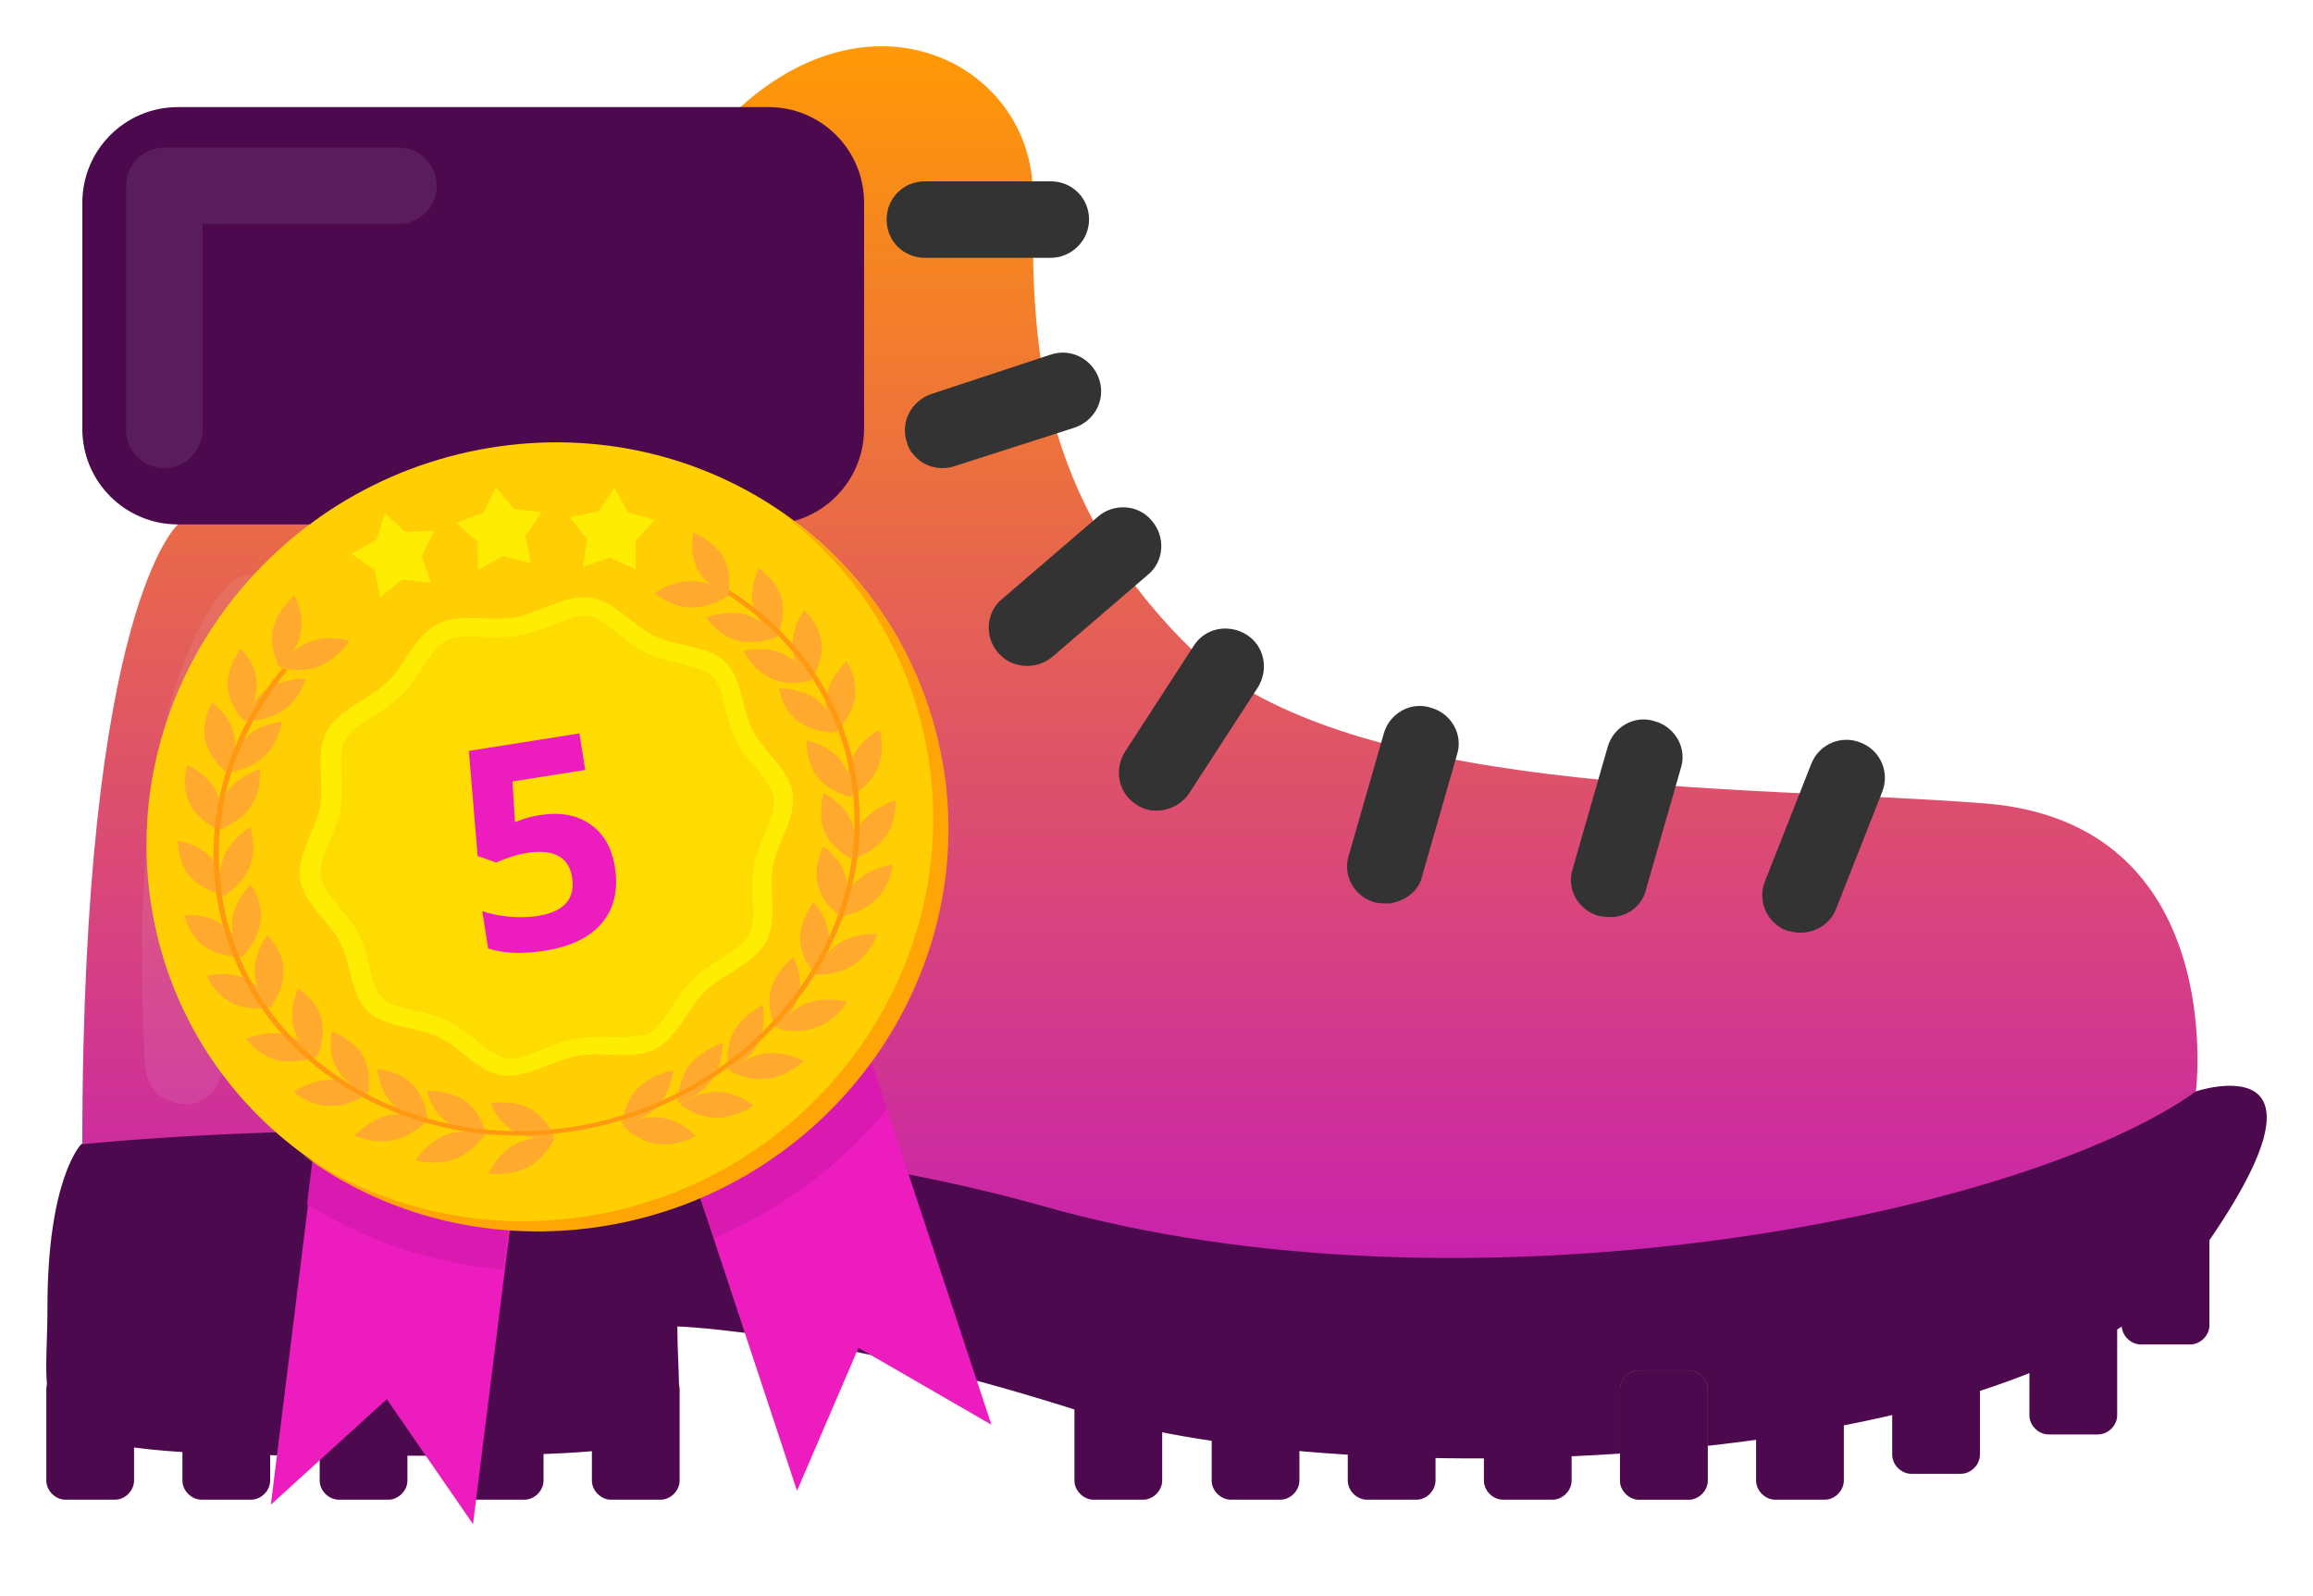<svg width="200" height="138" viewBox="0 0 200 138" fill="none" xmlns="http://www.w3.org/2000/svg">
<g filter="url(#filter0_d)">
<path d="M7.022 94.937C7.022 94.937 4.104 97.855 4.104 109.04C4.104 120.225 0.797 121.879 31.532 121.879C62.267 121.879 58.571 121.49 58.571 110.693C58.571 110.693 71.896 111.082 93.877 118.183C115.859 125.283 176.356 123.824 189.973 104.76C203.59 85.794 189.876 90.365 189.876 90.365C189.876 90.365 29.878 79.569 7.022 94.937Z" fill="#4C094E"/>
<path d="M15.386 41.344C15.386 41.344 7.118 48.445 7.118 94.936C7.118 94.936 53.61 89.976 90.181 100.286C126.752 110.693 174.897 101.161 189.875 90.365C189.875 90.365 192.793 67.119 171.59 65.466C150.387 63.812 115.567 65.077 102.242 51.363C88.819 37.648 89.306 23.545 89.306 12.749C89.306 1.953 75.981 -5.536 64.017 5.26L15.386 41.344Z" fill="url(#paint0_linear)"/>
<path d="M74.716 33.078C74.716 37.649 71.02 41.345 66.449 41.345H15.386C10.814 41.345 7.118 37.649 7.118 33.078V13.528C7.118 8.956 10.814 5.26 15.386 5.26H66.449C71.02 5.26 74.716 8.956 74.716 13.528V33.078Z" fill="#4C094E"/>
<path d="M11.592 124.018C11.592 124.893 10.814 125.672 9.939 125.672H5.659C4.784 125.672 4.006 124.893 4.006 124.018V116.14C4.006 115.264 4.784 114.486 5.659 114.486H9.939C10.814 114.486 11.592 115.264 11.592 116.14V124.018Z" fill="#4C094E"/>
<path d="M23.361 124.018C23.361 124.893 22.583 125.672 21.707 125.672H17.428C16.552 125.672 15.774 124.893 15.774 124.018V116.14C15.774 115.264 16.552 114.486 17.428 114.486H21.707C22.583 114.486 23.361 115.264 23.361 116.14V124.018Z" fill="#4C094E"/>
<path d="M35.229 124.018C35.229 124.893 34.451 125.672 33.575 125.672H29.296C28.42 125.672 27.642 124.893 27.642 124.018V116.14C27.642 115.264 28.42 114.486 29.296 114.486H33.575C34.451 114.486 35.229 115.264 35.229 116.14V124.018Z" fill="#4C094E"/>
<path d="M46.998 124.018C46.998 124.893 46.219 125.672 45.344 125.672H41.065C40.189 125.672 39.411 124.893 39.411 124.018V116.14C39.411 115.264 40.189 114.486 41.065 114.486H45.344C46.219 114.486 46.998 115.264 46.998 116.14V124.018Z" fill="#4C094E"/>
<path d="M58.766 124.018C58.766 124.893 57.988 125.672 57.113 125.672H52.833C51.958 125.672 51.18 124.893 51.18 124.018V116.14C51.18 115.264 51.958 114.486 52.833 114.486H57.113C57.988 114.486 58.766 115.264 58.766 116.14V124.018Z" fill="#4C094E"/>
<path d="M147.664 124.018C147.664 124.893 146.886 125.672 146.01 125.672H141.731C140.855 125.672 140.077 124.893 140.077 124.018V116.14C140.077 115.264 140.855 114.486 141.731 114.486H146.01C146.886 114.486 147.664 115.264 147.664 116.14V124.018Z" fill="#A67C52"/>
<path d="M100.492 124.018C100.492 124.893 99.714 125.672 98.838 125.672H94.559C93.683 125.672 92.905 124.893 92.905 124.018V116.14C92.905 115.264 93.683 114.486 94.559 114.486H98.838C99.714 114.486 100.492 115.264 100.492 116.14V124.018Z" fill="#4C094E"/>
<path d="M112.358 124.018C112.358 124.893 111.58 125.672 110.705 125.672H106.425C105.55 125.672 104.771 124.893 104.771 124.018V116.14C104.771 115.264 105.55 114.486 106.425 114.486H110.705C111.58 114.486 112.358 115.264 112.358 116.14V124.018Z" fill="#4C094E"/>
<path d="M124.127 124.018C124.127 124.893 123.348 125.672 122.473 125.672H118.194C117.318 125.672 116.54 124.893 116.54 124.018V116.14C116.54 115.264 117.318 114.486 118.194 114.486H122.473C123.348 114.486 124.127 115.264 124.127 116.14V124.018Z" fill="#4C094E"/>
<path d="M135.895 124.018C135.895 124.893 135.117 125.672 134.242 125.672H129.962C129.087 125.672 128.309 124.893 128.309 124.018V116.14C128.309 115.264 129.087 114.486 129.962 114.486H134.242C135.117 114.486 135.895 115.264 135.895 116.14V124.018Z" fill="#4C094E"/>
<path d="M147.664 124.018C147.664 124.893 146.886 125.672 146.01 125.672H141.731C140.855 125.672 140.077 124.893 140.077 124.018V116.14C140.077 115.264 140.855 114.486 141.731 114.486H146.01C146.886 114.486 147.664 115.264 147.664 116.14V124.018Z" fill="#4C094E"/>
<path d="M159.432 124.018C159.432 124.893 158.654 125.672 157.779 125.672H153.499C152.624 125.672 151.846 124.893 151.846 124.018V116.14C151.846 115.264 152.624 114.486 153.499 114.486H157.779C158.654 114.486 159.432 115.264 159.432 116.14V124.018Z" fill="#4C094E"/>
<path d="M171.201 121.781C171.201 122.656 170.423 123.434 169.547 123.434H165.268C164.392 123.434 163.614 122.656 163.614 121.781V113.902C163.614 113.027 164.392 112.249 165.268 112.249H169.547C170.423 112.249 171.201 113.027 171.201 113.902V121.781Z" fill="#4C094E"/>
<path d="M183.067 118.376C183.067 119.252 182.289 120.03 181.414 120.03H177.134C176.259 120.03 175.48 119.252 175.48 118.376V110.498C175.48 109.623 176.259 108.845 177.134 108.845H181.414C182.289 108.845 183.067 109.623 183.067 110.498V118.376Z" fill="#4C094E"/>
<path d="M191.043 110.595C191.043 111.471 190.264 112.249 189.389 112.249H185.11C184.234 112.249 183.456 111.471 183.456 110.595V102.717C183.456 101.842 184.234 101.063 185.11 101.063H189.389C190.264 101.063 191.043 101.842 191.043 102.717V110.595Z" fill="#4C094E"/>
<path d="M90.862 18.293H79.969C78.121 18.293 76.662 16.834 76.662 14.986C76.662 13.138 78.121 11.679 79.969 11.679H90.862C92.71 11.679 94.169 13.138 94.169 14.986C94.169 16.834 92.613 18.293 90.862 18.293Z" fill="#333333"/>
<path d="M155.638 76.651C155.249 76.651 154.86 76.553 154.471 76.456C152.721 75.775 151.942 73.83 152.623 72.177L156.611 62.061C157.292 60.31 159.237 59.532 160.891 60.213C162.641 60.894 163.419 62.839 162.739 64.493L158.751 74.608C158.265 75.873 157 76.651 155.638 76.651Z" fill="#333333"/>
<path d="M99.421 66.049C99.031 65.952 98.642 65.855 98.253 65.563C96.697 64.591 96.308 62.548 97.281 60.992L103.214 51.849C104.186 50.293 106.229 49.904 107.785 50.877C109.341 51.849 109.73 53.892 108.758 55.448L102.825 64.591C102.047 65.758 100.685 66.244 99.421 66.049Z" fill="#333333"/>
<path d="M87.264 53.21C86.875 53.016 86.583 52.724 86.292 52.432C85.124 51.071 85.222 48.931 86.681 47.764L94.948 40.663C96.31 39.496 98.45 39.594 99.617 41.053C100.784 42.414 100.687 44.554 99.228 45.721L90.96 52.821C89.89 53.697 88.431 53.794 87.264 53.21Z" fill="#333333"/>
<path d="M78.997 35.314C78.705 35.023 78.511 34.633 78.413 34.245C77.83 32.494 78.802 30.646 80.553 30.062L90.863 26.658C92.614 26.074 94.462 27.047 95.045 28.798C95.629 30.549 94.656 32.397 92.906 32.98L82.596 36.287C81.234 36.773 79.775 36.287 78.997 35.314Z" fill="#333333"/>
<path d="M120.138 74.122C119.749 74.122 119.359 74.122 118.873 74.025C117.122 73.539 116.053 71.691 116.636 69.94L119.651 59.435C120.138 57.685 121.986 56.615 123.736 57.198C125.487 57.685 126.557 59.533 125.973 61.283L122.958 71.788C122.666 73.052 121.499 73.928 120.138 74.122Z" fill="#333333"/>
<path d="M139.494 75.289C139.104 75.289 138.715 75.289 138.229 75.192C136.478 74.706 135.408 72.858 135.992 71.107L139.007 60.602C139.494 58.852 141.342 57.782 143.092 58.365C144.843 58.852 145.913 60.7 145.329 62.45L142.314 72.955C142.022 74.219 140.855 75.192 139.494 75.289Z" fill="#333333"/>
<g opacity="0.3">
<path opacity="0.3" d="M14.218 36.482C12.37 36.482 10.911 35.023 10.911 33.175V12.069C10.911 10.221 12.37 8.762 14.218 8.762H34.449C36.297 8.762 37.756 10.221 37.756 12.069C37.756 13.917 36.297 15.376 34.449 15.376H17.525V33.078C17.525 34.925 16.066 36.482 14.218 36.482Z" fill="#F2F2F2"/>
</g>
<g opacity="0.3">
<path opacity="0.3" d="M15.873 91.435C14.123 91.435 12.664 90.073 12.566 88.323C10.621 55.837 18.889 47.375 19.861 46.5C21.223 45.235 23.363 45.43 24.53 46.791C25.697 48.153 25.6 50.196 24.335 51.46C24.044 51.752 17.43 59.338 19.18 88.031C19.278 89.879 17.916 91.435 16.068 91.532C15.971 91.435 15.873 91.435 15.873 91.435Z" fill="#F2F2F2"/>
</g>
</g>
<path d="M85.726 123.191L74.228 116.547L68.916 128.905L48.755 67.89L65.575 62.239L85.726 123.191Z" fill="#ED1CBF"/>
<path d="M23.421 130.101L33.444 120.983L40.901 131.786L48.936 67.627L31.381 65.89L23.421 130.101Z" fill="#ED1CBF"/>
<path d="M26.545 104.137C31.575 107.244 37.366 109.255 43.528 109.779L48.763 67.623L31.317 65.94L26.545 104.137Z" fill="#D919AF"/>
<path d="M65.52 62.185L48.753 67.83L61.739 107.04C67.658 104.564 72.767 100.668 76.691 95.935L65.52 62.185Z" fill="#D919AF"/>
<path d="M52.342 105.89C71.265 102.727 84.348 85.131 81.564 66.587C78.781 48.044 61.185 35.575 42.262 38.737C23.34 41.899 10.257 59.495 13.04 78.039C15.823 96.583 33.42 109.052 52.342 105.89Z" fill="#FFCF03"/>
<path d="M67.344 44.189C74.153 49.239 78.973 56.812 80.323 65.804C83.107 84.352 70.028 101.943 51.101 105.106C41.926 106.639 33.056 104.512 26.028 99.757C33.215 105.13 42.664 107.612 52.416 105.982C71.344 102.819 84.423 85.228 81.638 66.68C80.14 57.133 74.804 49.194 67.344 44.189Z" fill="#FFA506"/>
<path d="M68.545 68.636C68.852 70.756 67.177 72.9 66.812 74.945C66.455 77.052 67.277 79.531 66.23 81.438C65.183 83.346 62.591 84.179 61.02 85.666C59.449 87.153 58.63 89.724 56.655 90.706C54.745 91.676 52.185 90.905 49.991 91.286C47.797 91.666 45.581 93.265 43.49 92.988C41.334 92.723 39.83 90.555 37.916 89.672C35.993 88.727 33.302 88.874 31.768 87.414C30.298 85.943 30.38 83.308 29.382 81.436C28.457 79.614 26.259 78.142 25.952 76.022C25.646 73.901 27.32 71.757 27.686 69.712C28.042 67.605 27.221 65.126 28.268 63.219C29.315 61.311 31.907 60.478 33.478 58.991C35.049 57.504 35.868 54.933 37.843 53.952C39.753 52.981 42.312 53.752 44.506 53.371C46.701 52.991 48.917 51.392 51.008 51.669C53.163 51.934 54.667 54.102 56.581 54.985C58.504 55.93 61.195 55.783 62.729 57.243C64.199 58.714 64.117 61.349 65.116 63.221C66.041 65.043 68.239 66.515 68.545 68.636Z" fill="#FFEC03"/>
<path d="M52.935 89.692C50.208 89.589 49.434 89.724 46.869 90.744C45.992 91.087 44.747 91.623 43.871 91.519C42.315 91.278 40.773 89.308 38.777 88.311C36.78 87.315 34.136 87.326 33.06 86.298C31.986 85.27 32.012 82.708 30.995 80.711C30.537 79.832 29.904 79.11 29.344 78.44C27.352 76.101 27.279 75.602 28.514 72.703C28.913 71.803 29.247 70.914 29.444 69.985C29.847 67.742 29.099 65.314 29.831 63.973C30.563 62.631 33.081 61.747 34.699 60.124C36.316 58.501 37.227 56.106 38.639 55.349C39.442 54.955 40.778 55.042 41.709 55.073C44.436 55.175 45.21 55.041 47.775 54.021C48.716 53.666 49.897 53.142 50.772 53.245C52.329 53.487 53.87 55.457 55.867 56.453C57.928 57.438 60.508 57.438 61.583 58.467C62.658 59.495 62.632 62.056 63.648 64.053C64.106 64.933 64.74 65.654 65.3 66.324C67.292 68.664 67.364 69.162 66.13 72.061C65.146 74.406 64.987 75.136 65.099 77.738C65.209 80.787 65.06 81.132 62.337 82.883C61.487 83.414 60.638 83.945 59.889 84.714C58.272 86.337 57.361 88.732 55.949 89.489C55.82 89.511 53.93 89.711 52.935 89.692Z" fill="#FFDC01"/>
<path d="M45.79 95.826C47.295 96.635 47.926 98.295 47.926 98.295C47.926 98.295 46.062 98.69 44.557 97.881C43.052 97.072 42.42 95.412 42.42 95.412C42.42 95.412 44.22 95.029 45.79 95.826Z" fill="#FFAA2E"/>
<path d="M44.57 98.929C46.16 98.088 47.98 98.391 47.98 98.391C47.98 98.391 47.233 100.08 45.643 100.921C44.053 101.762 42.233 101.46 42.233 101.46C42.233 101.46 42.979 99.77 44.57 98.929Z" fill="#FFAA2E"/>
<path d="M40.224 95.198C41.632 96.221 42.007 97.937 42.007 97.937C42.007 97.937 40.099 98.085 38.691 97.062C37.283 96.04 36.908 94.324 36.908 94.324C36.908 94.324 38.825 94.237 40.224 95.198Z" fill="#FFAA2E"/>
<path d="M38.582 98.122C40.269 97.515 41.984 98.021 41.984 98.021C41.984 98.021 41.021 99.555 39.342 100.222C37.655 100.829 35.94 100.323 35.94 100.323C35.94 100.323 36.904 98.789 38.582 98.122Z" fill="#FFAA2E"/>
<path d="M35.713 93.819C36.887 95.019 37.013 96.854 37.013 96.854C37.013 96.854 35.113 96.679 33.939 95.479C32.765 94.279 32.64 92.444 32.64 92.444C32.64 92.444 34.531 92.557 35.713 93.819Z" fill="#FFAA2E"/>
<path d="M33.627 96.431C35.347 96.068 36.968 96.837 36.968 96.837C36.968 96.837 35.787 98.219 34.002 98.594C32.281 98.957 30.661 98.189 30.661 98.189C30.661 98.189 31.906 96.795 33.627 96.431Z" fill="#FFAA2E"/>
<path d="M31.344 91.245C32.226 92.698 31.807 94.509 31.807 94.509C31.807 94.509 30.034 93.922 29.152 92.469C28.27 91.017 28.689 89.206 28.689 89.206C28.689 89.206 30.462 89.793 31.344 91.245Z" fill="#FFAA2E"/>
<path d="M28.651 93.369C30.425 93.368 31.778 94.559 31.778 94.559C31.778 94.559 30.233 95.699 28.514 95.629C26.74 95.629 25.387 94.439 25.387 94.439C25.387 94.439 26.933 93.298 28.651 93.369Z" fill="#FFAA2E"/>
<path d="M27.79 88.091C28.231 89.754 27.384 91.451 27.384 91.451C27.384 91.451 25.811 90.439 25.379 88.838C24.938 87.175 25.785 85.478 25.785 85.478C25.785 85.478 27.349 86.428 27.79 88.091Z" fill="#FFAA2E"/>
<path d="M24.717 89.479C26.428 89.928 27.415 91.318 27.415 91.318C27.415 91.318 25.677 92.063 23.976 91.675C22.266 91.226 21.278 89.836 21.278 89.836C21.278 89.836 23.072 89.019 24.717 89.479Z" fill="#FFAA2E"/>
<path d="M24.508 83.855C24.618 85.577 23.408 87.08 23.408 87.08C23.408 87.08 22.074 85.829 22.03 84.095C21.919 82.373 23.13 80.87 23.13 80.87C23.13 80.87 24.463 82.12 24.508 83.855Z" fill="#FFAA2E"/>
<path d="M21.289 84.664C22.848 85.401 23.544 87.05 23.544 87.05C23.544 87.05 21.692 87.503 20.133 86.766C18.575 86.028 17.878 84.38 17.878 84.38C17.878 84.38 19.721 83.865 21.289 84.664Z" fill="#FFAA2E"/>
<path d="M22.535 79.671C22.306 81.387 20.939 82.723 20.939 82.723C20.939 82.723 19.847 81.238 20.075 79.522C20.304 77.806 21.671 76.47 21.671 76.47C21.671 76.47 22.764 77.954 22.535 79.671Z" fill="#FFAA2E"/>
<path d="M19.247 79.959C20.645 80.922 21.031 82.702 21.031 82.702C21.031 82.702 19.125 82.848 17.726 81.885C16.328 80.921 15.942 79.142 15.942 79.142C15.942 79.142 17.839 78.934 19.247 79.959Z" fill="#FFAA2E"/>
<path d="M21.626 74.86C20.988 76.515 19.316 77.516 19.316 77.516C19.316 77.516 18.673 75.831 19.311 74.176C19.949 72.522 21.621 71.52 21.621 71.52C21.621 71.52 22.264 73.206 21.626 74.86Z" fill="#FFAA2E"/>
<path d="M18.358 74.29C19.479 75.569 19.401 77.38 19.401 77.38C19.401 77.38 17.546 77.065 16.425 75.787C15.305 74.508 15.383 72.697 15.383 72.697C15.383 72.697 17.229 72.948 18.358 74.29Z" fill="#FFAA2E"/>
<path d="M21.647 69.77C20.655 71.222 18.808 71.804 18.808 71.804C18.808 71.804 18.617 69.987 19.609 68.535C20.6 67.083 22.447 66.501 22.447 66.501C22.447 66.501 22.703 68.307 21.647 69.77Z" fill="#FFAA2E"/>
<path d="M18.679 68.435C19.441 69.977 18.882 71.751 18.882 71.751C18.882 71.751 17.155 71.023 16.393 69.481C15.632 67.939 16.19 66.166 16.19 66.166C16.19 66.166 17.984 66.882 18.679 68.435Z" fill="#FFAA2E"/>
<path d="M22.834 65.414C21.563 66.651 19.672 66.787 19.672 66.787C19.672 66.787 19.87 64.973 21.214 63.787C22.485 62.55 24.376 62.413 24.376 62.413C24.376 62.413 24.113 64.239 22.834 65.414Z" fill="#FFAA2E"/>
<path d="M20.235 63.499C20.615 65.179 19.643 66.833 19.643 66.833C19.643 66.833 18.135 65.735 17.755 64.055C17.375 62.376 18.348 60.722 18.348 60.722C18.348 60.722 19.856 61.82 20.235 63.499Z" fill="#FFAA2E"/>
<path d="M24.479 61.434C22.983 62.451 21.125 62.329 21.125 62.329C21.125 62.329 21.662 60.593 23.093 59.588C24.588 58.572 26.446 58.693 26.446 58.693C26.446 58.693 25.91 60.429 24.479 61.434Z" fill="#FFAA2E"/>
<path d="M22.204 59.083C22.255 60.819 21.058 62.317 21.058 62.317C21.058 62.317 19.786 60.985 19.679 59.323C19.628 57.587 20.824 56.089 20.824 56.089C20.824 56.089 22.153 57.347 22.204 59.083Z" fill="#FFAA2E"/>
<path d="M55.128 94.115C53.92 95.406 53.776 97.204 53.776 97.204C53.776 97.204 55.658 96.932 56.867 95.642C58.075 94.351 58.219 92.553 58.219 92.553C58.219 92.553 56.401 92.813 55.128 94.115Z" fill="#FFAA2E"/>
<path d="M57.243 96.647C55.497 96.394 53.851 97.307 53.851 97.307C53.851 97.307 55.03 98.657 56.776 98.911C58.523 99.164 60.169 98.251 60.169 98.251C60.169 98.251 58.99 96.9 57.243 96.647Z" fill="#FFAA2E"/>
<path d="M59.566 92.169C58.508 93.63 58.624 95.392 58.624 95.392C58.624 95.392 60.479 94.871 61.537 93.41C62.594 91.949 62.479 90.187 62.479 90.187C62.479 90.187 60.632 90.77 59.566 92.169Z" fill="#FFAA2E"/>
<path d="M62.031 94.4C60.257 94.401 58.767 95.47 58.767 95.47C58.767 95.47 60.111 96.599 61.894 96.658C63.667 96.657 65.157 95.589 65.157 95.589C65.157 95.589 63.813 94.46 62.031 94.4Z" fill="#FFAA2E"/>
<path d="M63.395 89.278C62.609 90.826 62.996 92.614 62.996 92.614C62.996 92.614 64.754 91.79 65.54 90.241C66.326 88.693 65.94 86.905 65.94 86.905C65.94 86.905 64.247 87.718 63.395 89.278Z" fill="#FFAA2E"/>
<path d="M66.191 91.077C64.453 91.32 63.127 92.604 63.127 92.604C63.127 92.604 64.636 93.516 66.439 93.262C68.177 93.019 69.503 91.735 69.503 91.735C69.503 91.735 67.938 90.895 66.191 91.077Z" fill="#FFAA2E"/>
<path d="M66.64 85.633C66.203 87.319 67.103 88.897 67.103 88.897C67.103 88.897 68.627 87.726 69.064 86.041C69.5 84.355 68.601 82.777 68.601 82.777C68.601 82.777 67.068 83.884 66.64 85.633Z" fill="#FFAA2E"/>
<path d="M69.863 86.72C68.175 87.326 67.221 88.922 67.221 88.922C67.221 88.922 69.008 89.477 70.623 88.821C72.311 88.214 73.265 86.619 73.265 86.619C73.265 86.619 71.55 86.113 69.863 86.72Z" fill="#FFAA2E"/>
<path d="M69.178 81.189C69.221 82.922 70.498 84.245 70.498 84.245C70.498 84.245 71.712 82.741 71.679 81.071C71.636 79.337 70.359 78.014 70.359 78.014C70.359 78.014 69.144 79.518 69.178 81.189Z" fill="#FFAA2E"/>
<path d="M72.499 81.605C70.997 82.621 70.443 84.283 70.443 84.283C70.443 84.283 72.302 84.392 73.813 83.438C75.315 82.422 75.869 80.76 75.869 80.76C75.869 80.76 74.001 80.589 72.499 81.605Z" fill="#FFAA2E"/>
<path d="M70.716 76.512C71.092 78.189 72.663 79.204 72.663 79.204C72.663 79.204 73.582 77.559 73.14 75.894C72.764 74.218 71.193 73.203 71.193 73.203C71.193 73.203 70.274 74.848 70.716 76.512Z" fill="#FFAA2E"/>
<path d="M74.047 76.204C72.769 77.442 72.563 79.25 72.563 79.25C72.563 79.25 74.45 79.043 75.728 77.805C77.007 76.567 77.212 74.759 77.212 74.759C77.212 74.759 75.325 74.966 74.047 76.204Z" fill="#FFAA2E"/>
<path d="M71.292 71.924C71.988 73.478 73.662 74.281 73.662 74.281C73.662 74.281 74.287 72.495 73.591 70.941C72.894 69.387 71.221 68.584 71.221 68.584C71.221 68.584 70.662 70.359 71.292 71.924Z" fill="#FFAA2E"/>
<path d="M74.533 71.105C73.469 72.504 73.595 74.33 73.595 74.33C73.595 74.33 75.448 73.811 76.512 72.412C77.576 71.013 77.45 69.188 77.45 69.188C77.45 69.188 75.662 69.695 74.533 71.105Z" fill="#FFAA2E"/>
<path d="M70.684 67.195C71.75 68.549 73.618 68.926 73.618 68.926C73.618 68.926 73.761 67.102 72.695 65.748C71.629 64.394 69.761 64.016 69.761 64.016C69.761 64.016 69.618 65.841 70.684 67.195Z" fill="#FFAA2E"/>
<path d="M73.649 65.636C72.938 67.238 73.514 68.934 73.514 68.934C73.514 68.934 75.191 67.996 75.903 66.394C76.614 64.792 76.037 63.096 76.037 63.096C76.037 63.096 74.286 63.983 73.649 65.636Z" fill="#FFAA2E"/>
<path d="M69.018 62.367C70.362 63.405 72.28 63.321 72.28 63.321C72.28 63.321 71.959 61.527 70.614 60.489C69.269 59.45 67.352 59.534 67.352 59.534C67.352 59.534 67.608 61.34 69.018 62.367Z" fill="#FFAA2E"/>
<path d="M71.464 60.182C71.169 61.909 72.194 63.404 72.194 63.404C72.194 63.404 73.635 62.12 73.929 60.393C74.224 58.666 73.198 57.17 73.198 57.17C73.198 57.17 71.767 58.517 71.464 60.182Z" fill="#FFAA2E"/>
<path d="M66.615 58.629C68.173 59.377 70.011 58.868 70.011 58.868C70.011 58.868 69.309 57.21 67.695 56.535C66.137 55.788 64.3 56.297 64.3 56.297C64.3 56.297 65.066 57.944 66.615 58.629Z" fill="#FFAA2E"/>
<path d="M68.523 56.016C68.64 57.741 70.035 58.987 70.035 58.987C70.035 58.987 71.157 57.437 71.04 55.712C70.924 53.987 69.529 52.741 69.529 52.741C69.529 52.741 68.407 54.291 68.523 56.016Z" fill="#FFAA2E"/>
<path d="M63.692 55.369C65.402 55.833 67.135 55.091 67.135 55.091C67.135 55.091 66.132 53.621 64.486 53.147C62.775 52.684 61.043 53.425 61.043 53.425C61.043 53.425 62.045 54.895 63.692 55.369Z" fill="#FFAA2E"/>
<path d="M65.156 52.444C65.601 54.113 67.165 55.136 67.165 55.136C67.165 55.136 67.996 53.442 67.626 51.825C67.18 50.157 65.616 49.134 65.616 49.134C65.616 49.134 64.719 50.839 65.156 52.444Z" fill="#FFAA2E"/>
<path d="M62.243 50.539C62.188 50.613 62.133 50.686 62.013 50.77L61.957 50.844C68.154 54.425 72.586 60.416 73.649 67.756C75.63 81.44 65.014 94.757 50.007 97.357C35 99.958 21.151 90.944 19.161 77.197C18.143 70.168 20.39 63.339 24.885 57.905C24.747 57.865 24.545 57.837 24.407 57.797C19.921 63.293 17.683 70.184 18.71 77.275C20.727 91.209 34.797 100.376 50.061 97.731C65.325 95.086 76.117 81.611 74.1 67.677C73.028 60.275 68.513 54.171 62.243 50.539Z" fill="#FF9912"/>
<path d="M27.583 57.615C25.909 58.279 24.184 57.697 24.184 57.697C24.184 57.697 25.13 56.091 26.813 55.488C28.487 54.824 30.212 55.406 30.212 55.406C30.212 55.406 29.193 56.962 27.583 57.615Z" fill="#FFAA2E"/>
<path d="M26.003 54.766C25.643 56.442 24.143 57.669 24.143 57.669C24.143 57.669 23.241 56.082 23.601 54.406C23.962 52.73 25.462 51.503 25.462 51.503C25.462 51.503 26.364 53.09 26.003 54.766Z" fill="#FFAA2E"/>
<path d="M59.729 52.53C61.511 52.6 62.985 51.468 62.985 51.468C62.985 51.468 61.627 50.258 59.855 50.248C58.074 50.178 56.599 51.309 56.599 51.309C56.599 51.309 57.948 52.459 59.729 52.53Z" fill="#FFAA2E"/>
<path d="M60.371 49.355C61.19 50.827 62.964 51.489 62.964 51.489C62.964 51.489 63.372 49.676 62.554 48.204C61.735 46.731 59.96 46.069 59.96 46.069C59.96 46.069 59.553 47.882 60.371 49.355Z" fill="#FFAA2E"/>
<path d="M37.269 50.402L34.791 50.107L32.853 51.655L32.431 49.277L30.379 47.879L32.566 46.676L33.272 44.367L35.031 46.006L37.516 45.913L36.461 48.087L37.269 50.402Z" fill="#FFEC03"/>
<path d="M52.714 48.191L54.975 49.232L54.937 46.788L56.636 44.957L54.303 44.316L53.129 42.191L51.724 44.231L49.231 44.712L50.762 46.584L50.405 49.028L52.714 48.191Z" fill="#FFEC03"/>
<path d="M45.912 48.706L43.516 48.075L41.33 49.279L41.292 46.836L39.469 45.208L41.831 44.298L42.886 42.124L44.416 43.995L46.829 44.3L45.425 46.339L45.912 48.706Z" fill="#FFEC03"/>
<path d="M46.735 70.474C48.439 70.204 49.869 70.467 51.026 71.265C52.19 72.061 52.904 73.291 53.167 74.955C53.479 76.924 53.112 78.535 52.066 79.788C51.021 81.042 49.369 81.847 47.11 82.205C45.149 82.515 43.515 82.449 42.209 82.005L41.699 78.785C42.387 79.022 43.171 79.183 44.049 79.266C44.926 79.341 45.743 79.319 46.498 79.2C48.773 78.839 49.763 77.727 49.467 75.862C49.186 74.086 47.868 73.384 45.513 73.757C45.087 73.824 44.623 73.943 44.123 74.113C43.621 74.275 43.217 74.43 42.911 74.577L41.302 74.016L40.542 64.929L50.103 63.414L50.604 66.573L44.31 67.57L44.533 71.082L44.941 70.931C45.414 70.74 46.012 70.588 46.735 70.474Z" fill="#ED1CBF"/>
<defs>
<filter id="filter0_d" x="0" y="0" width="200" height="133.672" filterUnits="userSpaceOnUse" color-interpolation-filters="sRGB">
<feFlood flood-opacity="0" result="BackgroundImageFix"/>
<feColorMatrix in="SourceAlpha" type="matrix" values="0 0 0 0 0 0 0 0 0 0 0 0 0 0 0 0 0 0 127 0"/>
<feOffset dy="4"/>
<feGaussianBlur stdDeviation="2"/>
<feColorMatrix type="matrix" values="0 0 0 0 0 0 0 0 0 0 0 0 0 0 0 0 0 0 0.25 0"/>
<feBlend mode="normal" in2="BackgroundImageFix" result="effect1_dropShadow"/>
<feBlend mode="normal" in="SourceGraphic" in2="effect1_dropShadow" result="shape"/>
</filter>
<linearGradient id="paint0_linear" x1="98.565" y1="0" x2="98.565" y2="104.774" gradientUnits="userSpaceOnUse">
<stop stop-color="#FF9905"/>
<stop offset="1" stop-color="#C822AD"/>
</linearGradient>
</defs>
</svg>
